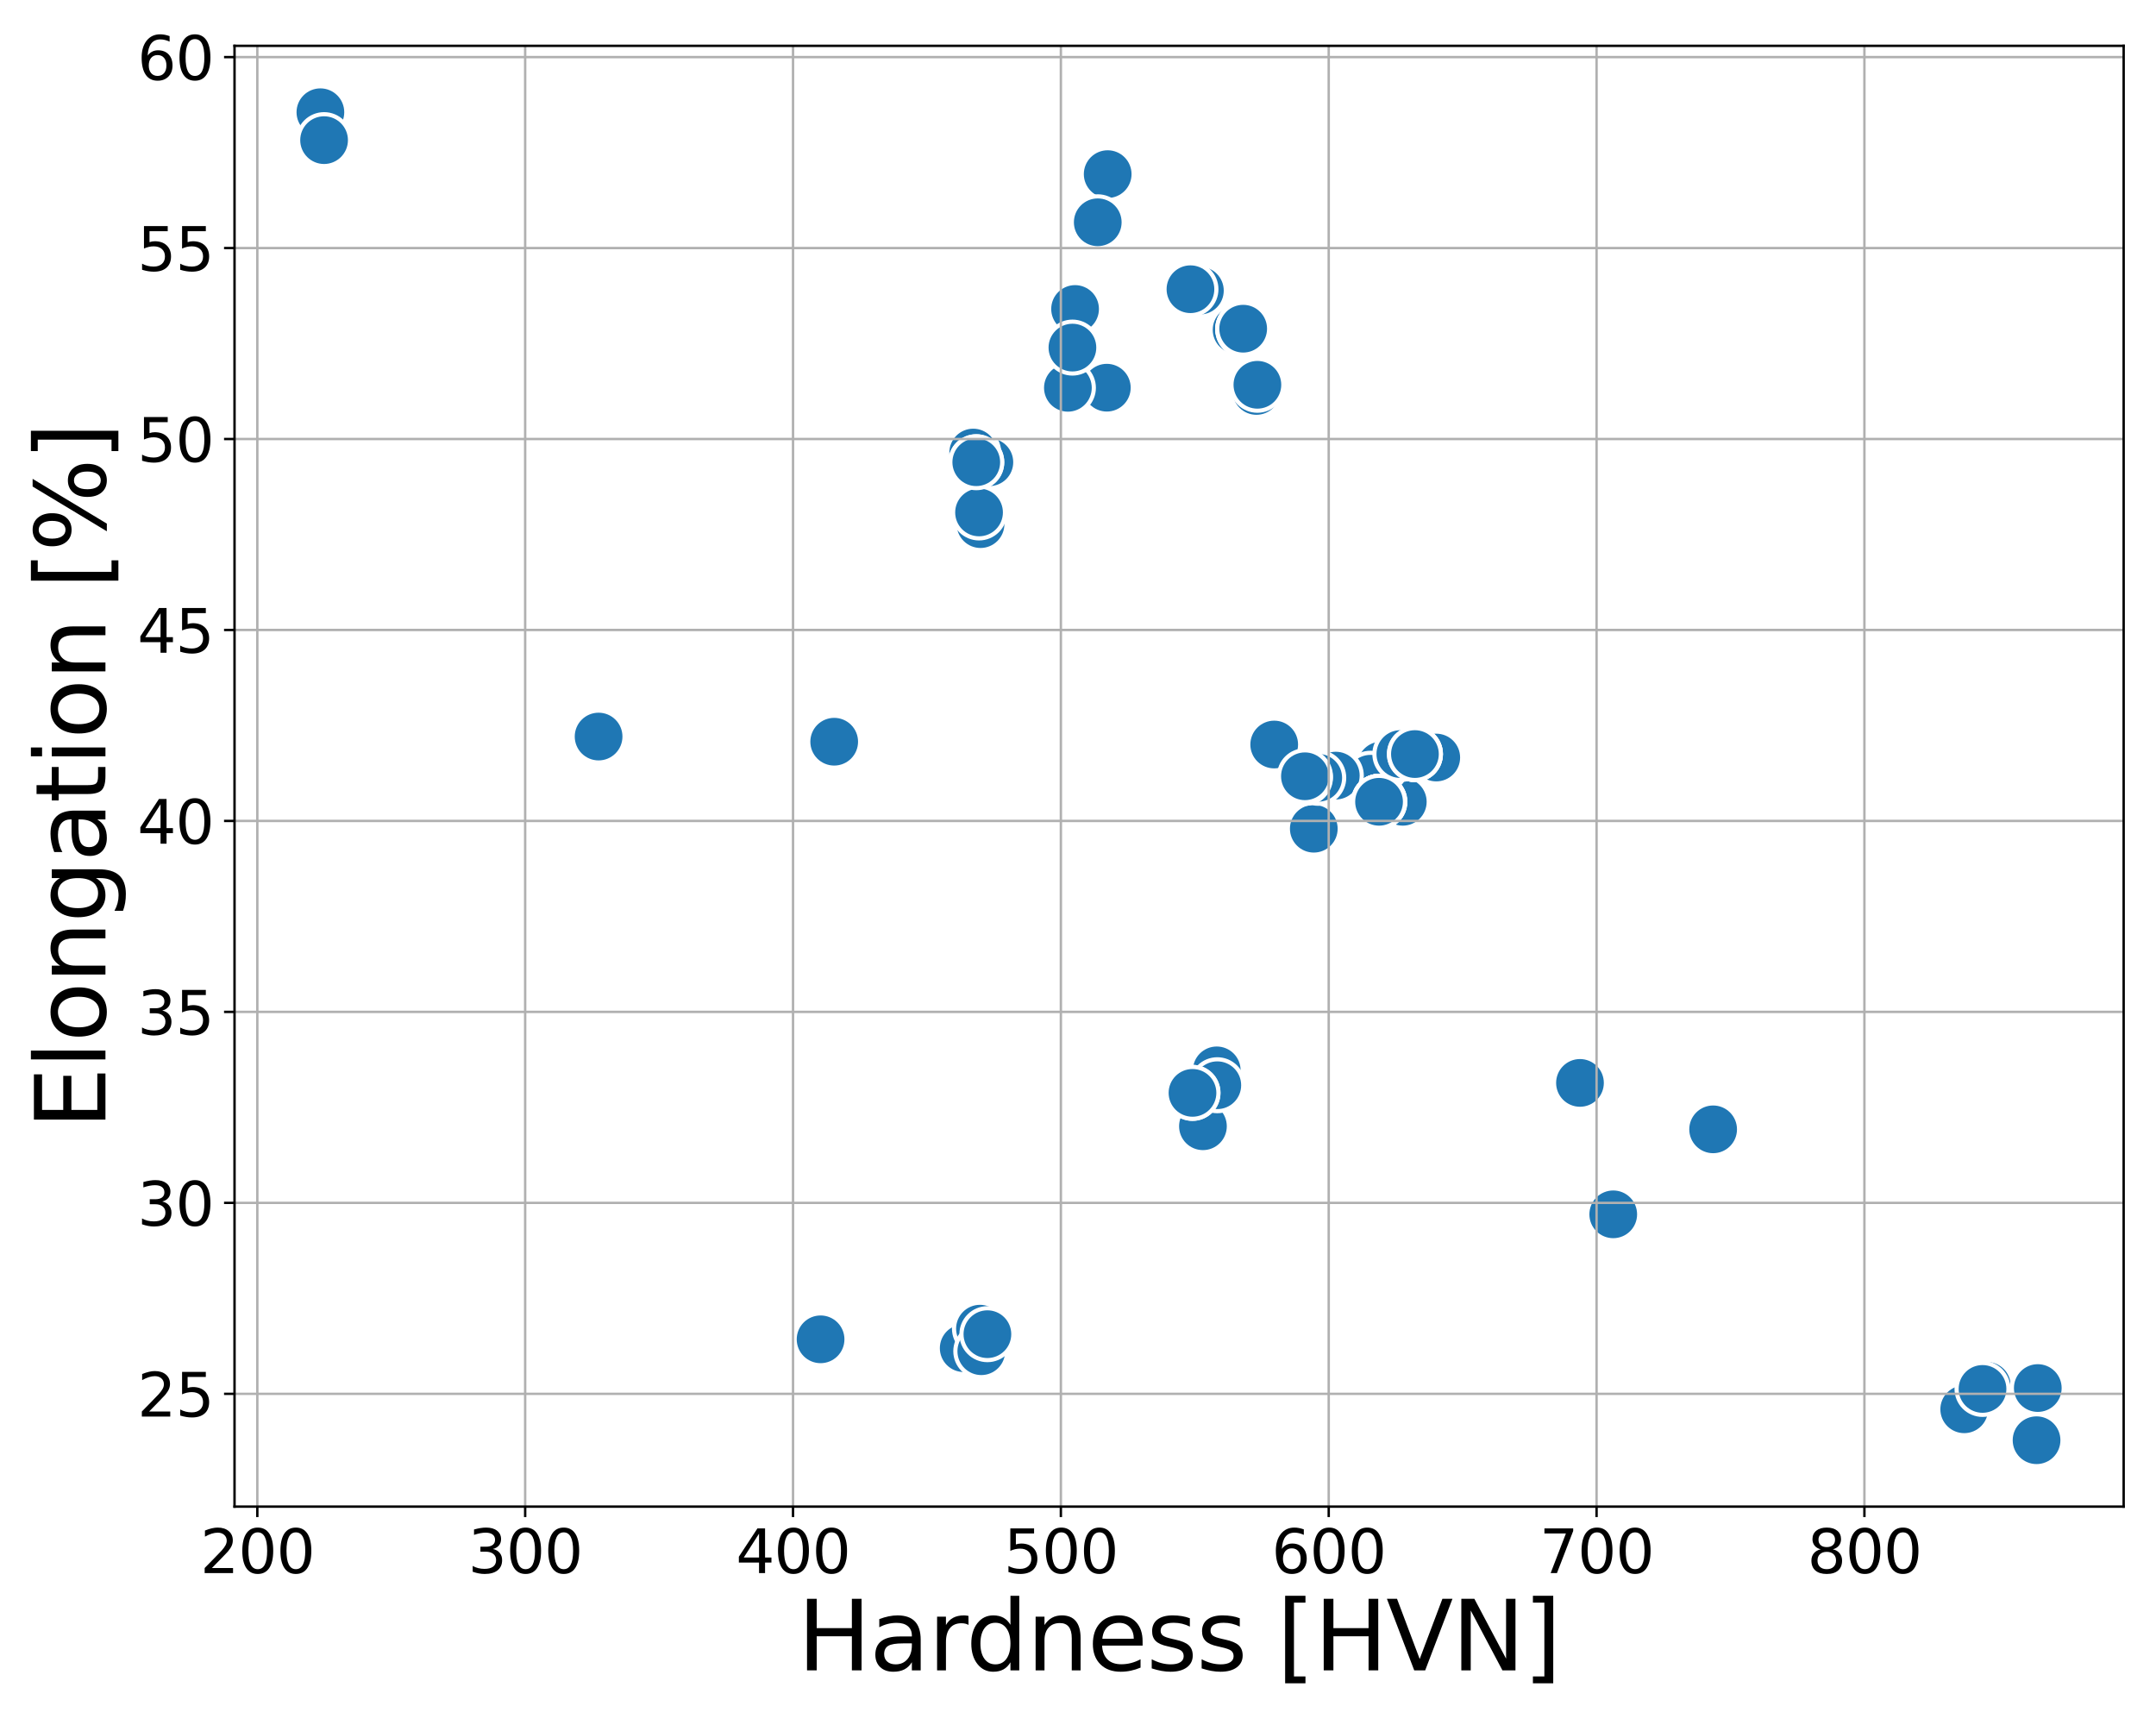 <?xml version="1.0" encoding="utf-8" standalone="no"?>
<!DOCTYPE svg PUBLIC "-//W3C//DTD SVG 1.1//EN"
  "http://www.w3.org/Graphics/SVG/1.1/DTD/svg11.dtd">
<svg xmlns:xlink="http://www.w3.org/1999/xlink" width="720pt" height="576pt" viewBox="0 0 720 576" xmlns="http://www.w3.org/2000/svg" version="1.1">
 <defs>
  <style type="text/css">*{stroke-linejoin: round; stroke-linecap: butt}</style>
 </defs>
 <g id="figure_1">
  <g id="patch_1">
   <path d="M 0 576 
L 720 576 
L 720 0 
L 0 0 
z
" style="fill: #ffffff"/>
  </g>
  <g id="axes_1">
   <g id="patch_2">
    <path d="M 78.32 503.08 
L 709.2 503.08 
L 709.2 15.305 
L 78.32 15.305 
z
" style="fill: #ffffff"/>
   </g>
   <g id="PathCollection_1">
    <defs>
     <path id="mae582ee6a7" d="M 0 8.66 
C 2.297 8.66 4.5 7.748 6.124 6.124 
C 7.748 4.5 8.66 2.297 8.66 0 
C 8.66 -2.297 7.748 -4.5 6.124 -6.124 
C 4.5 -7.748 2.297 -8.66 0 -8.66 
C -2.297 -8.66 -4.5 -7.748 -6.124 -6.124 
C -7.748 -4.5 -8.66 -2.297 -8.66 0 
C -8.66 2.297 -7.748 4.5 -6.124 6.124 
C -4.5 7.748 -2.297 8.66 0 8.66 
z
" style="stroke: #ffffff; stroke-width: 1.386"/>
    </defs>
    <g clip-path="url(#pf568fab32e)">
     <use xlink:href="#mae582ee6a7" x="106.996" y="37.476" style="fill: #1f77b4; stroke: #ffffff; stroke-width: 1.386"/>
     <use xlink:href="#mae582ee6a7" x="680.112" y="480.908" style="fill: #1f77b4; stroke: #ffffff; stroke-width: 1.386"/>
     <use xlink:href="#mae582ee6a7" x="330.402" y="154.341" style="fill: #1f77b4; stroke: #ffffff; stroke-width: 1.386"/>
     <use xlink:href="#mae582ee6a7" x="538.744" y="405.48" style="fill: #1f77b4; stroke: #ffffff; stroke-width: 1.386"/>
     <use xlink:href="#mae582ee6a7" x="329.745" y="445.5" style="fill: #1f77b4; stroke: #ffffff; stroke-width: 1.386"/>
     <use xlink:href="#mae582ee6a7" x="327.259" y="451.187" style="fill: #1f77b4; stroke: #ffffff; stroke-width: 1.386"/>
     <use xlink:href="#mae582ee6a7" x="663.523" y="462.747" style="fill: #1f77b4; stroke: #ffffff; stroke-width: 1.386"/>
     <use xlink:href="#mae582ee6a7" x="527.636" y="361.595" style="fill: #1f77b4; stroke: #ffffff; stroke-width: 1.386"/>
     <use xlink:href="#mae582ee6a7" x="398.235" y="364.925" style="fill: #1f77b4; stroke: #ffffff; stroke-width: 1.386"/>
     <use xlink:href="#mae582ee6a7" x="325.007" y="151.112" style="fill: #1f77b4; stroke: #ffffff; stroke-width: 1.386"/>
     <use xlink:href="#mae582ee6a7" x="572.103" y="377.102" style="fill: #1f77b4; stroke: #ffffff; stroke-width: 1.386"/>
     <use xlink:href="#mae582ee6a7" x="199.903" y="245.945" style="fill: #1f77b4; stroke: #ffffff; stroke-width: 1.386"/>
     <use xlink:href="#mae582ee6a7" x="468.466" y="267.728" style="fill: #1f77b4; stroke: #ffffff; stroke-width: 1.386"/>
     <use xlink:href="#mae582ee6a7" x="369.628" y="129.456" style="fill: #1f77b4; stroke: #ffffff; stroke-width: 1.386"/>
     <use xlink:href="#mae582ee6a7" x="369.913" y="58.143" style="fill: #1f77b4; stroke: #ffffff; stroke-width: 1.386"/>
     <use xlink:href="#mae582ee6a7" x="278.581" y="247.668" style="fill: #1f77b4; stroke: #ffffff; stroke-width: 1.386"/>
     <use xlink:href="#mae582ee6a7" x="419.59" y="130.541" style="fill: #1f77b4; stroke: #ffffff; stroke-width: 1.386"/>
     <use xlink:href="#mae582ee6a7" x="327.454" y="175.012" style="fill: #1f77b4; stroke: #ffffff; stroke-width: 1.386"/>
     <use xlink:href="#mae582ee6a7" x="326.028" y="154.341" style="fill: #1f77b4; stroke: #ffffff; stroke-width: 1.386"/>
     <use xlink:href="#mae582ee6a7" x="359.024" y="103.174" style="fill: #1f77b4; stroke: #ffffff; stroke-width: 1.386"/>
     <use xlink:href="#mae582ee6a7" x="366.597" y="74.224" style="fill: #1f77b4; stroke: #ffffff; stroke-width: 1.386"/>
     <use xlink:href="#mae582ee6a7" x="655.956" y="470.58" style="fill: #1f77b4; stroke: #ffffff; stroke-width: 1.386"/>
     <use xlink:href="#mae582ee6a7" x="435.784" y="259.718" style="fill: #1f77b4; stroke: #ffffff; stroke-width: 1.386"/>
     <use xlink:href="#mae582ee6a7" x="356.626" y="129.496" style="fill: #1f77b4; stroke: #ffffff; stroke-width: 1.386"/>
     <use xlink:href="#mae582ee6a7" x="435.784" y="259.208" style="fill: #1f77b4; stroke: #ffffff; stroke-width: 1.386"/>
     <use xlink:href="#mae582ee6a7" x="461.276" y="255.606" style="fill: #1f77b4; stroke: #ffffff; stroke-width: 1.386"/>
     <use xlink:href="#mae582ee6a7" x="401.725" y="376.071" style="fill: #1f77b4; stroke: #ffffff; stroke-width: 1.386"/>
     <use xlink:href="#mae582ee6a7" x="419.908" y="128.487" style="fill: #1f77b4; stroke: #ffffff; stroke-width: 1.386"/>
     <use xlink:href="#mae582ee6a7" x="680.524" y="463.488" style="fill: #1f77b4; stroke: #ffffff; stroke-width: 1.386"/>
     <use xlink:href="#mae582ee6a7" x="472.518" y="251.792" style="fill: #1f77b4; stroke: #ffffff; stroke-width: 1.386"/>
     <use xlink:href="#mae582ee6a7" x="412.965" y="110.139" style="fill: #1f77b4; stroke: #ffffff; stroke-width: 1.386"/>
     <use xlink:href="#mae582ee6a7" x="415.181" y="110.139" style="fill: #1f77b4; stroke: #ffffff; stroke-width: 1.386"/>
     <use xlink:href="#mae582ee6a7" x="457.683" y="260.031" style="fill: #1f77b4; stroke: #ffffff; stroke-width: 1.386"/>
     <use xlink:href="#mae582ee6a7" x="460.537" y="267.728" style="fill: #1f77b4; stroke: #ffffff; stroke-width: 1.386"/>
     <use xlink:href="#mae582ee6a7" x="327.706" y="449.554" style="fill: #1f77b4; stroke: #ffffff; stroke-width: 1.386"/>
     <use xlink:href="#mae582ee6a7" x="425.522" y="248.604" style="fill: #1f77b4; stroke: #ffffff; stroke-width: 1.386"/>
     <use xlink:href="#mae582ee6a7" x="446.095" y="258.985" style="fill: #1f77b4; stroke: #ffffff; stroke-width: 1.386"/>
     <use xlink:href="#mae582ee6a7" x="415.207" y="109.756" style="fill: #1f77b4; stroke: #ffffff; stroke-width: 1.386"/>
     <use xlink:href="#mae582ee6a7" x="274.034" y="447.217" style="fill: #1f77b4; stroke: #ffffff; stroke-width: 1.386"/>
     <use xlink:href="#mae582ee6a7" x="398.962" y="97.033" style="fill: #1f77b4; stroke: #ffffff; stroke-width: 1.386"/>
     <use xlink:href="#mae582ee6a7" x="479.639" y="252.951" style="fill: #1f77b4; stroke: #ffffff; stroke-width: 1.386"/>
     <use xlink:href="#mae582ee6a7" x="406.339" y="357.407" style="fill: #1f77b4; stroke: #ffffff; stroke-width: 1.386"/>
     <use xlink:href="#mae582ee6a7" x="406.521" y="362.374" style="fill: #1f77b4; stroke: #ffffff; stroke-width: 1.386"/>
     <use xlink:href="#mae582ee6a7" x="662.065" y="463.78" style="fill: #1f77b4; stroke: #ffffff; stroke-width: 1.386"/>
     <use xlink:href="#mae582ee6a7" x="438.745" y="276.718" style="fill: #1f77b4; stroke: #ffffff; stroke-width: 1.386"/>
     <use xlink:href="#mae582ee6a7" x="460.537" y="267.728" style="fill: #1f77b4; stroke: #ffffff; stroke-width: 1.386"/>
     <use xlink:href="#mae582ee6a7" x="415.163" y="109.756" style="fill: #1f77b4; stroke: #ffffff; stroke-width: 1.386"/>
     <use xlink:href="#mae582ee6a7" x="472.518" y="251.792" style="fill: #1f77b4; stroke: #ffffff; stroke-width: 1.386"/>
     <use xlink:href="#mae582ee6a7" x="460.537" y="267.728" style="fill: #1f77b4; stroke: #ffffff; stroke-width: 1.386"/>
     <use xlink:href="#mae582ee6a7" x="460.671" y="267.728" style="fill: #1f77b4; stroke: #ffffff; stroke-width: 1.386"/>
     <use xlink:href="#mae582ee6a7" x="327.259" y="443.662" style="fill: #1f77b4; stroke: #ffffff; stroke-width: 1.386"/>
     <use xlink:href="#mae582ee6a7" x="327.259" y="446.775" style="fill: #1f77b4; stroke: #ffffff; stroke-width: 1.386"/>
     <use xlink:href="#mae582ee6a7" x="327.706" y="445.5" style="fill: #1f77b4; stroke: #ffffff; stroke-width: 1.386"/>
     <use xlink:href="#mae582ee6a7" x="327.617" y="450.171" style="fill: #1f77b4; stroke: #ffffff; stroke-width: 1.386"/>
     <use xlink:href="#mae582ee6a7" x="327.706" y="451.187" style="fill: #1f77b4; stroke: #ffffff; stroke-width: 1.386"/>
     <use xlink:href="#mae582ee6a7" x="400.706" y="97.033" style="fill: #1f77b4; stroke: #ffffff; stroke-width: 1.386"/>
     <use xlink:href="#mae582ee6a7" x="398.235" y="364.925" style="fill: #1f77b4; stroke: #ffffff; stroke-width: 1.386"/>
     <use xlink:href="#mae582ee6a7" x="467.647" y="251.792" style="fill: #1f77b4; stroke: #ffffff; stroke-width: 1.386"/>
     <use xlink:href="#mae582ee6a7" x="321.831" y="450.171" style="fill: #1f77b4; stroke: #ffffff; stroke-width: 1.386"/>
     <use xlink:href="#mae582ee6a7" x="326.953" y="171.109" style="fill: #1f77b4; stroke: #ffffff; stroke-width: 1.386"/>
     <use xlink:href="#mae582ee6a7" x="358.136" y="116.066" style="fill: #1f77b4; stroke: #ffffff; stroke-width: 1.386"/>
     <use xlink:href="#mae582ee6a7" x="460.537" y="267.728" style="fill: #1f77b4; stroke: #ffffff; stroke-width: 1.386"/>
     <use xlink:href="#mae582ee6a7" x="435.784" y="259.718" style="fill: #1f77b4; stroke: #ffffff; stroke-width: 1.386"/>
     <use xlink:href="#mae582ee6a7" x="472.518" y="251.792" style="fill: #1f77b4; stroke: #ffffff; stroke-width: 1.386"/>
     <use xlink:href="#mae582ee6a7" x="398.235" y="364.925" style="fill: #1f77b4; stroke: #ffffff; stroke-width: 1.386"/>
     <use xlink:href="#mae582ee6a7" x="327.259" y="443.662" style="fill: #1f77b4; stroke: #ffffff; stroke-width: 1.386"/>
     <use xlink:href="#mae582ee6a7" x="440.23" y="259.718" style="fill: #1f77b4; stroke: #ffffff; stroke-width: 1.386"/>
     <use xlink:href="#mae582ee6a7" x="680.524" y="463.488" style="fill: #1f77b4; stroke: #ffffff; stroke-width: 1.386"/>
     <use xlink:href="#mae582ee6a7" x="326.028" y="154.341" style="fill: #1f77b4; stroke: #ffffff; stroke-width: 1.386"/>
     <use xlink:href="#mae582ee6a7" x="327.706" y="451.187" style="fill: #1f77b4; stroke: #ffffff; stroke-width: 1.386"/>
     <use xlink:href="#mae582ee6a7" x="472.518" y="251.792" style="fill: #1f77b4; stroke: #ffffff; stroke-width: 1.386"/>
     <use xlink:href="#mae582ee6a7" x="435.784" y="259.718" style="fill: #1f77b4; stroke: #ffffff; stroke-width: 1.386"/>
     <use xlink:href="#mae582ee6a7" x="106.996" y="37.476" style="fill: #1f77b4; stroke: #ffffff; stroke-width: 1.386"/>
     <use xlink:href="#mae582ee6a7" x="435.784" y="259.208" style="fill: #1f77b4; stroke: #ffffff; stroke-width: 1.386"/>
     <use xlink:href="#mae582ee6a7" x="329.745" y="445.5" style="fill: #1f77b4; stroke: #ffffff; stroke-width: 1.386"/>
     <use xlink:href="#mae582ee6a7" x="108.228" y="46.794" style="fill: #1f77b4; stroke: #ffffff; stroke-width: 1.386"/>
     <use xlink:href="#mae582ee6a7" x="397.553" y="96.574" style="fill: #1f77b4; stroke: #ffffff; stroke-width: 1.386"/>
    </g>
   </g>
   <g id="matplotlib.axis_1">
    <g id="xtick_1">
     <g id="line2d_1">
      <path d="M 85.934 503.08 
L 85.934 15.305 
" clip-path="url(#pf568fab32e)" style="fill: none; stroke: #b0b0b0; stroke-width: 0.8; stroke-linecap: square"/>
     </g>
     <g id="line2d_2">
      <defs>
       <path id="me6cc086666" d="M 0 0 
L 0 3.5 
" style="stroke: #000000; stroke-width: 0.8"/>
      </defs>
      <g>
       <use xlink:href="#me6cc086666" x="85.934" y="503.08" style="stroke: #000000; stroke-width: 0.8"/>
      </g>
     </g>
     <g id="text_1">
      <!-- 200 -->
      <g transform="translate(66.846 525.277) scale(0.2 -0.2)">
       <defs>
        <path id="DejaVuSans-32" d="M 1228 531 
L 3431 531 
L 3431 0 
L 469 0 
L 469 531 
Q 828 903 1448 1529 
Q 2069 2156 2228 2338 
Q 2531 2678 2651 2914 
Q 2772 3150 2772 3378 
Q 2772 3750 2511 3984 
Q 2250 4219 1831 4219 
Q 1534 4219 1204 4116 
Q 875 4013 500 3803 
L 500 4441 
Q 881 4594 1212 4672 
Q 1544 4750 1819 4750 
Q 2544 4750 2975 4387 
Q 3406 4025 3406 3419 
Q 3406 3131 3298 2873 
Q 3191 2616 2906 2266 
Q 2828 2175 2409 1742 
Q 1991 1309 1228 531 
z
" transform="scale(0.016)"/>
        <path id="DejaVuSans-30" d="M 2034 4250 
Q 1547 4250 1301 3770 
Q 1056 3291 1056 2328 
Q 1056 1369 1301 889 
Q 1547 409 2034 409 
Q 2525 409 2770 889 
Q 3016 1369 3016 2328 
Q 3016 3291 2770 3770 
Q 2525 4250 2034 4250 
z
M 2034 4750 
Q 2819 4750 3233 4129 
Q 3647 3509 3647 2328 
Q 3647 1150 3233 529 
Q 2819 -91 2034 -91 
Q 1250 -91 836 529 
Q 422 1150 422 2328 
Q 422 3509 836 4129 
Q 1250 4750 2034 4750 
z
" transform="scale(0.016)"/>
       </defs>
       <use xlink:href="#DejaVuSans-32"/>
       <use xlink:href="#DejaVuSans-30" x="63.623"/>
       <use xlink:href="#DejaVuSans-30" x="127.246"/>
      </g>
     </g>
    </g>
    <g id="xtick_2">
     <g id="line2d_3">
      <path d="M 175.382 503.08 
L 175.382 15.305 
" clip-path="url(#pf568fab32e)" style="fill: none; stroke: #b0b0b0; stroke-width: 0.8; stroke-linecap: square"/>
     </g>
     <g id="line2d_4">
      <g>
       <use xlink:href="#me6cc086666" x="175.382" y="503.08" style="stroke: #000000; stroke-width: 0.8"/>
      </g>
     </g>
     <g id="text_2">
      <!-- 300 -->
      <g transform="translate(156.295 525.277) scale(0.2 -0.2)">
       <defs>
        <path id="DejaVuSans-33" d="M 2597 2516 
Q 3050 2419 3304 2112 
Q 3559 1806 3559 1356 
Q 3559 666 3084 287 
Q 2609 -91 1734 -91 
Q 1441 -91 1130 -33 
Q 819 25 488 141 
L 488 750 
Q 750 597 1062 519 
Q 1375 441 1716 441 
Q 2309 441 2620 675 
Q 2931 909 2931 1356 
Q 2931 1769 2642 2001 
Q 2353 2234 1838 2234 
L 1294 2234 
L 1294 2753 
L 1863 2753 
Q 2328 2753 2575 2939 
Q 2822 3125 2822 3475 
Q 2822 3834 2567 4026 
Q 2313 4219 1838 4219 
Q 1578 4219 1281 4162 
Q 984 4106 628 3988 
L 628 4550 
Q 988 4650 1302 4700 
Q 1616 4750 1894 4750 
Q 2613 4750 3031 4423 
Q 3450 4097 3450 3541 
Q 3450 3153 3228 2886 
Q 3006 2619 2597 2516 
z
" transform="scale(0.016)"/>
       </defs>
       <use xlink:href="#DejaVuSans-33"/>
       <use xlink:href="#DejaVuSans-30" x="63.623"/>
       <use xlink:href="#DejaVuSans-30" x="127.246"/>
      </g>
     </g>
    </g>
    <g id="xtick_3">
     <g id="line2d_5">
      <path d="M 264.831 503.08 
L 264.831 15.305 
" clip-path="url(#pf568fab32e)" style="fill: none; stroke: #b0b0b0; stroke-width: 0.8; stroke-linecap: square"/>
     </g>
     <g id="line2d_6">
      <g>
       <use xlink:href="#me6cc086666" x="264.831" y="503.08" style="stroke: #000000; stroke-width: 0.8"/>
      </g>
     </g>
     <g id="text_3">
      <!-- 400 -->
      <g transform="translate(245.743 525.277) scale(0.2 -0.2)">
       <defs>
        <path id="DejaVuSans-34" d="M 2419 4116 
L 825 1625 
L 2419 1625 
L 2419 4116 
z
M 2253 4666 
L 3047 4666 
L 3047 1625 
L 3713 1625 
L 3713 1100 
L 3047 1100 
L 3047 0 
L 2419 0 
L 2419 1100 
L 313 1100 
L 313 1709 
L 2253 4666 
z
" transform="scale(0.016)"/>
       </defs>
       <use xlink:href="#DejaVuSans-34"/>
       <use xlink:href="#DejaVuSans-30" x="63.623"/>
       <use xlink:href="#DejaVuSans-30" x="127.246"/>
      </g>
     </g>
    </g>
    <g id="xtick_4">
     <g id="line2d_7">
      <path d="M 354.279 503.08 
L 354.279 15.305 
" clip-path="url(#pf568fab32e)" style="fill: none; stroke: #b0b0b0; stroke-width: 0.8; stroke-linecap: square"/>
     </g>
     <g id="line2d_8">
      <g>
       <use xlink:href="#me6cc086666" x="354.279" y="503.08" style="stroke: #000000; stroke-width: 0.8"/>
      </g>
     </g>
     <g id="text_4">
      <!-- 500 -->
      <g transform="translate(335.192 525.277) scale(0.2 -0.2)">
       <defs>
        <path id="DejaVuSans-35" d="M 691 4666 
L 3169 4666 
L 3169 4134 
L 1269 4134 
L 1269 2991 
Q 1406 3038 1543 3061 
Q 1681 3084 1819 3084 
Q 2600 3084 3056 2656 
Q 3513 2228 3513 1497 
Q 3513 744 3044 326 
Q 2575 -91 1722 -91 
Q 1428 -91 1123 -41 
Q 819 9 494 109 
L 494 744 
Q 775 591 1075 516 
Q 1375 441 1709 441 
Q 2250 441 2565 725 
Q 2881 1009 2881 1497 
Q 2881 1984 2565 2268 
Q 2250 2553 1709 2553 
Q 1456 2553 1204 2497 
Q 953 2441 691 2322 
L 691 4666 
z
" transform="scale(0.016)"/>
       </defs>
       <use xlink:href="#DejaVuSans-35"/>
       <use xlink:href="#DejaVuSans-30" x="63.623"/>
       <use xlink:href="#DejaVuSans-30" x="127.246"/>
      </g>
     </g>
    </g>
    <g id="xtick_5">
     <g id="line2d_9">
      <path d="M 443.728 503.08 
L 443.728 15.305 
" clip-path="url(#pf568fab32e)" style="fill: none; stroke: #b0b0b0; stroke-width: 0.8; stroke-linecap: square"/>
     </g>
     <g id="line2d_10">
      <g>
       <use xlink:href="#me6cc086666" x="443.728" y="503.08" style="stroke: #000000; stroke-width: 0.8"/>
      </g>
     </g>
     <g id="text_5">
      <!-- 600 -->
      <g transform="translate(424.641 525.277) scale(0.2 -0.2)">
       <defs>
        <path id="DejaVuSans-36" d="M 2113 2584 
Q 1688 2584 1439 2293 
Q 1191 2003 1191 1497 
Q 1191 994 1439 701 
Q 1688 409 2113 409 
Q 2538 409 2786 701 
Q 3034 994 3034 1497 
Q 3034 2003 2786 2293 
Q 2538 2584 2113 2584 
z
M 3366 4563 
L 3366 3988 
Q 3128 4100 2886 4159 
Q 2644 4219 2406 4219 
Q 1781 4219 1451 3797 
Q 1122 3375 1075 2522 
Q 1259 2794 1537 2939 
Q 1816 3084 2150 3084 
Q 2853 3084 3261 2657 
Q 3669 2231 3669 1497 
Q 3669 778 3244 343 
Q 2819 -91 2113 -91 
Q 1303 -91 875 529 
Q 447 1150 447 2328 
Q 447 3434 972 4092 
Q 1497 4750 2381 4750 
Q 2619 4750 2861 4703 
Q 3103 4656 3366 4563 
z
" transform="scale(0.016)"/>
       </defs>
       <use xlink:href="#DejaVuSans-36"/>
       <use xlink:href="#DejaVuSans-30" x="63.623"/>
       <use xlink:href="#DejaVuSans-30" x="127.246"/>
      </g>
     </g>
    </g>
    <g id="xtick_6">
     <g id="line2d_11">
      <path d="M 533.177 503.08 
L 533.177 15.305 
" clip-path="url(#pf568fab32e)" style="fill: none; stroke: #b0b0b0; stroke-width: 0.8; stroke-linecap: square"/>
     </g>
     <g id="line2d_12">
      <g>
       <use xlink:href="#me6cc086666" x="533.177" y="503.08" style="stroke: #000000; stroke-width: 0.8"/>
      </g>
     </g>
     <g id="text_6">
      <!-- 700 -->
      <g transform="translate(514.089 525.277) scale(0.2 -0.2)">
       <defs>
        <path id="DejaVuSans-37" d="M 525 4666 
L 3525 4666 
L 3525 4397 
L 1831 0 
L 1172 0 
L 2766 4134 
L 525 4134 
L 525 4666 
z
" transform="scale(0.016)"/>
       </defs>
       <use xlink:href="#DejaVuSans-37"/>
       <use xlink:href="#DejaVuSans-30" x="63.623"/>
       <use xlink:href="#DejaVuSans-30" x="127.246"/>
      </g>
     </g>
    </g>
    <g id="xtick_7">
     <g id="line2d_13">
      <path d="M 622.625 503.08 
L 622.625 15.305 
" clip-path="url(#pf568fab32e)" style="fill: none; stroke: #b0b0b0; stroke-width: 0.8; stroke-linecap: square"/>
     </g>
     <g id="line2d_14">
      <g>
       <use xlink:href="#me6cc086666" x="622.625" y="503.08" style="stroke: #000000; stroke-width: 0.8"/>
      </g>
     </g>
     <g id="text_7">
      <!-- 800 -->
      <g transform="translate(603.538 525.277) scale(0.2 -0.2)">
       <defs>
        <path id="DejaVuSans-38" d="M 2034 2216 
Q 1584 2216 1326 1975 
Q 1069 1734 1069 1313 
Q 1069 891 1326 650 
Q 1584 409 2034 409 
Q 2484 409 2743 651 
Q 3003 894 3003 1313 
Q 3003 1734 2745 1975 
Q 2488 2216 2034 2216 
z
M 1403 2484 
Q 997 2584 770 2862 
Q 544 3141 544 3541 
Q 544 4100 942 4425 
Q 1341 4750 2034 4750 
Q 2731 4750 3128 4425 
Q 3525 4100 3525 3541 
Q 3525 3141 3298 2862 
Q 3072 2584 2669 2484 
Q 3125 2378 3379 2068 
Q 3634 1759 3634 1313 
Q 3634 634 3220 271 
Q 2806 -91 2034 -91 
Q 1263 -91 848 271 
Q 434 634 434 1313 
Q 434 1759 690 2068 
Q 947 2378 1403 2484 
z
M 1172 3481 
Q 1172 3119 1398 2916 
Q 1625 2713 2034 2713 
Q 2441 2713 2670 2916 
Q 2900 3119 2900 3481 
Q 2900 3844 2670 4047 
Q 2441 4250 2034 4250 
Q 1625 4250 1398 4047 
Q 1172 3844 1172 3481 
z
" transform="scale(0.016)"/>
       </defs>
       <use xlink:href="#DejaVuSans-38"/>
       <use xlink:href="#DejaVuSans-30" x="63.623"/>
       <use xlink:href="#DejaVuSans-30" x="127.246"/>
      </g>
     </g>
    </g>
    <g id="text_8">
     <!-- Hardness [HVN] -->
     <g transform="translate(266.295 557.751) scale(0.32 -0.32)">
      <defs>
       <path id="DejaVuSans-48" d="M 628 4666 
L 1259 4666 
L 1259 2753 
L 3553 2753 
L 3553 4666 
L 4184 4666 
L 4184 0 
L 3553 0 
L 3553 2222 
L 1259 2222 
L 1259 0 
L 628 0 
L 628 4666 
z
" transform="scale(0.016)"/>
       <path id="DejaVuSans-61" d="M 2194 1759 
Q 1497 1759 1228 1600 
Q 959 1441 959 1056 
Q 959 750 1161 570 
Q 1363 391 1709 391 
Q 2188 391 2477 730 
Q 2766 1069 2766 1631 
L 2766 1759 
L 2194 1759 
z
M 3341 1997 
L 3341 0 
L 2766 0 
L 2766 531 
Q 2569 213 2275 61 
Q 1981 -91 1556 -91 
Q 1019 -91 701 211 
Q 384 513 384 1019 
Q 384 1609 779 1909 
Q 1175 2209 1959 2209 
L 2766 2209 
L 2766 2266 
Q 2766 2663 2505 2880 
Q 2244 3097 1772 3097 
Q 1472 3097 1187 3025 
Q 903 2953 641 2809 
L 641 3341 
Q 956 3463 1253 3523 
Q 1550 3584 1831 3584 
Q 2591 3584 2966 3190 
Q 3341 2797 3341 1997 
z
" transform="scale(0.016)"/>
       <path id="DejaVuSans-72" d="M 2631 2963 
Q 2534 3019 2420 3045 
Q 2306 3072 2169 3072 
Q 1681 3072 1420 2755 
Q 1159 2438 1159 1844 
L 1159 0 
L 581 0 
L 581 3500 
L 1159 3500 
L 1159 2956 
Q 1341 3275 1631 3429 
Q 1922 3584 2338 3584 
Q 2397 3584 2469 3576 
Q 2541 3569 2628 3553 
L 2631 2963 
z
" transform="scale(0.016)"/>
       <path id="DejaVuSans-64" d="M 2906 2969 
L 2906 4863 
L 3481 4863 
L 3481 0 
L 2906 0 
L 2906 525 
Q 2725 213 2448 61 
Q 2172 -91 1784 -91 
Q 1150 -91 751 415 
Q 353 922 353 1747 
Q 353 2572 751 3078 
Q 1150 3584 1784 3584 
Q 2172 3584 2448 3432 
Q 2725 3281 2906 2969 
z
M 947 1747 
Q 947 1113 1208 752 
Q 1469 391 1925 391 
Q 2381 391 2643 752 
Q 2906 1113 2906 1747 
Q 2906 2381 2643 2742 
Q 2381 3103 1925 3103 
Q 1469 3103 1208 2742 
Q 947 2381 947 1747 
z
" transform="scale(0.016)"/>
       <path id="DejaVuSans-6e" d="M 3513 2113 
L 3513 0 
L 2938 0 
L 2938 2094 
Q 2938 2591 2744 2837 
Q 2550 3084 2163 3084 
Q 1697 3084 1428 2787 
Q 1159 2491 1159 1978 
L 1159 0 
L 581 0 
L 581 3500 
L 1159 3500 
L 1159 2956 
Q 1366 3272 1645 3428 
Q 1925 3584 2291 3584 
Q 2894 3584 3203 3211 
Q 3513 2838 3513 2113 
z
" transform="scale(0.016)"/>
       <path id="DejaVuSans-65" d="M 3597 1894 
L 3597 1613 
L 953 1613 
Q 991 1019 1311 708 
Q 1631 397 2203 397 
Q 2534 397 2845 478 
Q 3156 559 3463 722 
L 3463 178 
Q 3153 47 2828 -22 
Q 2503 -91 2169 -91 
Q 1331 -91 842 396 
Q 353 884 353 1716 
Q 353 2575 817 3079 
Q 1281 3584 2069 3584 
Q 2775 3584 3186 3129 
Q 3597 2675 3597 1894 
z
M 3022 2063 
Q 3016 2534 2758 2815 
Q 2500 3097 2075 3097 
Q 1594 3097 1305 2825 
Q 1016 2553 972 2059 
L 3022 2063 
z
" transform="scale(0.016)"/>
       <path id="DejaVuSans-73" d="M 2834 3397 
L 2834 2853 
Q 2591 2978 2328 3040 
Q 2066 3103 1784 3103 
Q 1356 3103 1142 2972 
Q 928 2841 928 2578 
Q 928 2378 1081 2264 
Q 1234 2150 1697 2047 
L 1894 2003 
Q 2506 1872 2764 1633 
Q 3022 1394 3022 966 
Q 3022 478 2636 193 
Q 2250 -91 1575 -91 
Q 1294 -91 989 -36 
Q 684 19 347 128 
L 347 722 
Q 666 556 975 473 
Q 1284 391 1588 391 
Q 1994 391 2212 530 
Q 2431 669 2431 922 
Q 2431 1156 2273 1281 
Q 2116 1406 1581 1522 
L 1381 1569 
Q 847 1681 609 1914 
Q 372 2147 372 2553 
Q 372 3047 722 3315 
Q 1072 3584 1716 3584 
Q 2034 3584 2315 3537 
Q 2597 3491 2834 3397 
z
" transform="scale(0.016)"/>
       <path id="DejaVuSans-20" transform="scale(0.016)"/>
       <path id="DejaVuSans-5b" d="M 550 4863 
L 1875 4863 
L 1875 4416 
L 1125 4416 
L 1125 -397 
L 1875 -397 
L 1875 -844 
L 550 -844 
L 550 4863 
z
" transform="scale(0.016)"/>
       <path id="DejaVuSans-56" d="M 1831 0 
L 50 4666 
L 709 4666 
L 2188 738 
L 3669 4666 
L 4325 4666 
L 2547 0 
L 1831 0 
z
" transform="scale(0.016)"/>
       <path id="DejaVuSans-4e" d="M 628 4666 
L 1478 4666 
L 3547 763 
L 3547 4666 
L 4159 4666 
L 4159 0 
L 3309 0 
L 1241 3903 
L 1241 0 
L 628 0 
L 628 4666 
z
" transform="scale(0.016)"/>
       <path id="DejaVuSans-5d" d="M 1947 4863 
L 1947 -844 
L 622 -844 
L 622 -397 
L 1369 -397 
L 1369 4416 
L 622 4416 
L 622 4863 
L 1947 4863 
z
" transform="scale(0.016)"/>
      </defs>
      <use xlink:href="#DejaVuSans-48"/>
      <use xlink:href="#DejaVuSans-61" x="75.195"/>
      <use xlink:href="#DejaVuSans-72" x="136.475"/>
      <use xlink:href="#DejaVuSans-64" x="175.838"/>
      <use xlink:href="#DejaVuSans-6e" x="239.314"/>
      <use xlink:href="#DejaVuSans-65" x="302.693"/>
      <use xlink:href="#DejaVuSans-73" x="364.217"/>
      <use xlink:href="#DejaVuSans-73" x="416.316"/>
      <use xlink:href="#DejaVuSans-20" x="468.416"/>
      <use xlink:href="#DejaVuSans-5b" x="500.203"/>
      <use xlink:href="#DejaVuSans-48" x="539.217"/>
      <use xlink:href="#DejaVuSans-56" x="614.412"/>
      <use xlink:href="#DejaVuSans-4e" x="682.82"/>
      <use xlink:href="#DejaVuSans-5d" x="757.625"/>
     </g>
    </g>
   </g>
   <g id="matplotlib.axis_2">
    <g id="ytick_1">
     <g id="line2d_15">
      <path d="M 78.32 465.418 
L 709.2 465.418 
" clip-path="url(#pf568fab32e)" style="fill: none; stroke: #b0b0b0; stroke-width: 0.8; stroke-linecap: square"/>
     </g>
     <g id="line2d_16">
      <defs>
       <path id="m7fdf5169e0" d="M 0 0 
L -3.5 0 
" style="stroke: #000000; stroke-width: 0.8"/>
      </defs>
      <g>
       <use xlink:href="#m7fdf5169e0" x="78.32" y="465.418" style="stroke: #000000; stroke-width: 0.8"/>
      </g>
     </g>
     <g id="text_9">
      <!-- 25 -->
      <g transform="translate(45.87 473.016) scale(0.2 -0.2)">
       <use xlink:href="#DejaVuSans-32"/>
       <use xlink:href="#DejaVuSans-35" x="63.623"/>
      </g>
     </g>
    </g>
    <g id="ytick_2">
     <g id="line2d_17">
      <path d="M 78.32 401.652 
L 709.2 401.652 
" clip-path="url(#pf568fab32e)" style="fill: none; stroke: #b0b0b0; stroke-width: 0.8; stroke-linecap: square"/>
     </g>
     <g id="line2d_18">
      <g>
       <use xlink:href="#m7fdf5169e0" x="78.32" y="401.652" style="stroke: #000000; stroke-width: 0.8"/>
      </g>
     </g>
     <g id="text_10">
      <!-- 30 -->
      <g transform="translate(45.87 409.251) scale(0.2 -0.2)">
       <use xlink:href="#DejaVuSans-33"/>
       <use xlink:href="#DejaVuSans-30" x="63.623"/>
      </g>
     </g>
    </g>
    <g id="ytick_3">
     <g id="line2d_19">
      <path d="M 78.32 337.887 
L 709.2 337.887 
" clip-path="url(#pf568fab32e)" style="fill: none; stroke: #b0b0b0; stroke-width: 0.8; stroke-linecap: square"/>
     </g>
     <g id="line2d_20">
      <g>
       <use xlink:href="#m7fdf5169e0" x="78.32" y="337.887" style="stroke: #000000; stroke-width: 0.8"/>
      </g>
     </g>
     <g id="text_11">
      <!-- 35 -->
      <g transform="translate(45.87 345.486) scale(0.2 -0.2)">
       <use xlink:href="#DejaVuSans-33"/>
       <use xlink:href="#DejaVuSans-35" x="63.623"/>
      </g>
     </g>
    </g>
    <g id="ytick_4">
     <g id="line2d_21">
      <path d="M 78.32 274.122 
L 709.2 274.122 
" clip-path="url(#pf568fab32e)" style="fill: none; stroke: #b0b0b0; stroke-width: 0.8; stroke-linecap: square"/>
     </g>
     <g id="line2d_22">
      <g>
       <use xlink:href="#m7fdf5169e0" x="78.32" y="274.122" style="stroke: #000000; stroke-width: 0.8"/>
      </g>
     </g>
     <g id="text_12">
      <!-- 40 -->
      <g transform="translate(45.87 281.72) scale(0.2 -0.2)">
       <use xlink:href="#DejaVuSans-34"/>
       <use xlink:href="#DejaVuSans-30" x="63.623"/>
      </g>
     </g>
    </g>
    <g id="ytick_5">
     <g id="line2d_23">
      <path d="M 78.32 210.357 
L 709.2 210.357 
" clip-path="url(#pf568fab32e)" style="fill: none; stroke: #b0b0b0; stroke-width: 0.8; stroke-linecap: square"/>
     </g>
     <g id="line2d_24">
      <g>
       <use xlink:href="#m7fdf5169e0" x="78.32" y="210.357" style="stroke: #000000; stroke-width: 0.8"/>
      </g>
     </g>
     <g id="text_13">
      <!-- 45 -->
      <g transform="translate(45.87 217.955) scale(0.2 -0.2)">
       <use xlink:href="#DejaVuSans-34"/>
       <use xlink:href="#DejaVuSans-35" x="63.623"/>
      </g>
     </g>
    </g>
    <g id="ytick_6">
     <g id="line2d_25">
      <path d="M 78.32 146.591 
L 709.2 146.591 
" clip-path="url(#pf568fab32e)" style="fill: none; stroke: #b0b0b0; stroke-width: 0.8; stroke-linecap: square"/>
     </g>
     <g id="line2d_26">
      <g>
       <use xlink:href="#m7fdf5169e0" x="78.32" y="146.591" style="stroke: #000000; stroke-width: 0.8"/>
      </g>
     </g>
     <g id="text_14">
      <!-- 50 -->
      <g transform="translate(45.87 154.19) scale(0.2 -0.2)">
       <use xlink:href="#DejaVuSans-35"/>
       <use xlink:href="#DejaVuSans-30" x="63.623"/>
      </g>
     </g>
    </g>
    <g id="ytick_7">
     <g id="line2d_27">
      <path d="M 78.32 82.826 
L 709.2 82.826 
" clip-path="url(#pf568fab32e)" style="fill: none; stroke: #b0b0b0; stroke-width: 0.8; stroke-linecap: square"/>
     </g>
     <g id="line2d_28">
      <g>
       <use xlink:href="#m7fdf5169e0" x="78.32" y="82.826" style="stroke: #000000; stroke-width: 0.8"/>
      </g>
     </g>
     <g id="text_15">
      <!-- 55 -->
      <g transform="translate(45.87 90.425) scale(0.2 -0.2)">
       <use xlink:href="#DejaVuSans-35"/>
       <use xlink:href="#DejaVuSans-35" x="63.623"/>
      </g>
     </g>
    </g>
    <g id="ytick_8">
     <g id="line2d_29">
      <path d="M 78.32 19.061 
L 709.2 19.061 
" clip-path="url(#pf568fab32e)" style="fill: none; stroke: #b0b0b0; stroke-width: 0.8; stroke-linecap: square"/>
     </g>
     <g id="line2d_30">
      <g>
       <use xlink:href="#m7fdf5169e0" x="78.32" y="19.061" style="stroke: #000000; stroke-width: 0.8"/>
      </g>
     </g>
     <g id="text_16">
      <!-- 60 -->
      <g transform="translate(45.87 26.659) scale(0.2 -0.2)">
       <use xlink:href="#DejaVuSans-36"/>
       <use xlink:href="#DejaVuSans-30" x="63.623"/>
      </g>
     </g>
    </g>
    <g id="text_17">
     <!-- Elongation [%] -->
     <g transform="translate(35.215 377.06) rotate(-90) scale(0.32 -0.32)">
      <defs>
       <path id="DejaVuSans-45" d="M 628 4666 
L 3578 4666 
L 3578 4134 
L 1259 4134 
L 1259 2753 
L 3481 2753 
L 3481 2222 
L 1259 2222 
L 1259 531 
L 3634 531 
L 3634 0 
L 628 0 
L 628 4666 
z
" transform="scale(0.016)"/>
       <path id="DejaVuSans-6c" d="M 603 4863 
L 1178 4863 
L 1178 0 
L 603 0 
L 603 4863 
z
" transform="scale(0.016)"/>
       <path id="DejaVuSans-6f" d="M 1959 3097 
Q 1497 3097 1228 2736 
Q 959 2375 959 1747 
Q 959 1119 1226 758 
Q 1494 397 1959 397 
Q 2419 397 2687 759 
Q 2956 1122 2956 1747 
Q 2956 2369 2687 2733 
Q 2419 3097 1959 3097 
z
M 1959 3584 
Q 2709 3584 3137 3096 
Q 3566 2609 3566 1747 
Q 3566 888 3137 398 
Q 2709 -91 1959 -91 
Q 1206 -91 779 398 
Q 353 888 353 1747 
Q 353 2609 779 3096 
Q 1206 3584 1959 3584 
z
" transform="scale(0.016)"/>
       <path id="DejaVuSans-67" d="M 2906 1791 
Q 2906 2416 2648 2759 
Q 2391 3103 1925 3103 
Q 1463 3103 1205 2759 
Q 947 2416 947 1791 
Q 947 1169 1205 825 
Q 1463 481 1925 481 
Q 2391 481 2648 825 
Q 2906 1169 2906 1791 
z
M 3481 434 
Q 3481 -459 3084 -895 
Q 2688 -1331 1869 -1331 
Q 1566 -1331 1297 -1286 
Q 1028 -1241 775 -1147 
L 775 -588 
Q 1028 -725 1275 -790 
Q 1522 -856 1778 -856 
Q 2344 -856 2625 -561 
Q 2906 -266 2906 331 
L 2906 616 
Q 2728 306 2450 153 
Q 2172 0 1784 0 
Q 1141 0 747 490 
Q 353 981 353 1791 
Q 353 2603 747 3093 
Q 1141 3584 1784 3584 
Q 2172 3584 2450 3431 
Q 2728 3278 2906 2969 
L 2906 3500 
L 3481 3500 
L 3481 434 
z
" transform="scale(0.016)"/>
       <path id="DejaVuSans-74" d="M 1172 4494 
L 1172 3500 
L 2356 3500 
L 2356 3053 
L 1172 3053 
L 1172 1153 
Q 1172 725 1289 603 
Q 1406 481 1766 481 
L 2356 481 
L 2356 0 
L 1766 0 
Q 1100 0 847 248 
Q 594 497 594 1153 
L 594 3053 
L 172 3053 
L 172 3500 
L 594 3500 
L 594 4494 
L 1172 4494 
z
" transform="scale(0.016)"/>
       <path id="DejaVuSans-69" d="M 603 3500 
L 1178 3500 
L 1178 0 
L 603 0 
L 603 3500 
z
M 603 4863 
L 1178 4863 
L 1178 4134 
L 603 4134 
L 603 4863 
z
" transform="scale(0.016)"/>
       <path id="DejaVuSans-25" d="M 4653 2053 
Q 4381 2053 4226 1822 
Q 4072 1591 4072 1178 
Q 4072 772 4226 539 
Q 4381 306 4653 306 
Q 4919 306 5073 539 
Q 5228 772 5228 1178 
Q 5228 1588 5073 1820 
Q 4919 2053 4653 2053 
z
M 4653 2450 
Q 5147 2450 5437 2106 
Q 5728 1763 5728 1178 
Q 5728 594 5436 251 
Q 5144 -91 4653 -91 
Q 4153 -91 3862 251 
Q 3572 594 3572 1178 
Q 3572 1766 3864 2108 
Q 4156 2450 4653 2450 
z
M 1428 4353 
Q 1159 4353 1004 4120 
Q 850 3888 850 3481 
Q 850 3069 1003 2837 
Q 1156 2606 1428 2606 
Q 1700 2606 1854 2837 
Q 2009 3069 2009 3481 
Q 2009 3884 1853 4118 
Q 1697 4353 1428 4353 
z
M 4250 4750 
L 4750 4750 
L 1831 -91 
L 1331 -91 
L 4250 4750 
z
M 1428 4750 
Q 1922 4750 2215 4408 
Q 2509 4066 2509 3481 
Q 2509 2891 2217 2550 
Q 1925 2209 1428 2209 
Q 931 2209 642 2551 
Q 353 2894 353 3481 
Q 353 4063 643 4406 
Q 934 4750 1428 4750 
z
" transform="scale(0.016)"/>
      </defs>
      <use xlink:href="#DejaVuSans-45"/>
      <use xlink:href="#DejaVuSans-6c" x="63.184"/>
      <use xlink:href="#DejaVuSans-6f" x="90.967"/>
      <use xlink:href="#DejaVuSans-6e" x="152.148"/>
      <use xlink:href="#DejaVuSans-67" x="215.527"/>
      <use xlink:href="#DejaVuSans-61" x="279.004"/>
      <use xlink:href="#DejaVuSans-74" x="340.283"/>
      <use xlink:href="#DejaVuSans-69" x="379.492"/>
      <use xlink:href="#DejaVuSans-6f" x="407.275"/>
      <use xlink:href="#DejaVuSans-6e" x="468.457"/>
      <use xlink:href="#DejaVuSans-20" x="531.836"/>
      <use xlink:href="#DejaVuSans-5b" x="563.623"/>
      <use xlink:href="#DejaVuSans-25" x="602.637"/>
      <use xlink:href="#DejaVuSans-5d" x="697.656"/>
     </g>
    </g>
   </g>
   <g id="patch_3">
    <path d="M 78.32 503.08 
L 78.32 15.305 
" style="fill: none; stroke: #000000; stroke-width: 0.8; stroke-linejoin: miter; stroke-linecap: square"/>
   </g>
   <g id="patch_4">
    <path d="M 709.2 503.08 
L 709.2 15.305 
" style="fill: none; stroke: #000000; stroke-width: 0.8; stroke-linejoin: miter; stroke-linecap: square"/>
   </g>
   <g id="patch_5">
    <path d="M 78.32 503.08 
L 709.2 503.08 
" style="fill: none; stroke: #000000; stroke-width: 0.8; stroke-linejoin: miter; stroke-linecap: square"/>
   </g>
   <g id="patch_6">
    <path d="M 78.32 15.305 
L 709.2 15.305 
" style="fill: none; stroke: #000000; stroke-width: 0.8; stroke-linejoin: miter; stroke-linecap: square"/>
   </g>
  </g>
 </g>
 <defs>
  <clipPath id="pf568fab32e">
   <rect x="78.32" y="15.305" width="630.88" height="487.775"/>
  </clipPath>
 </defs>
</svg>
